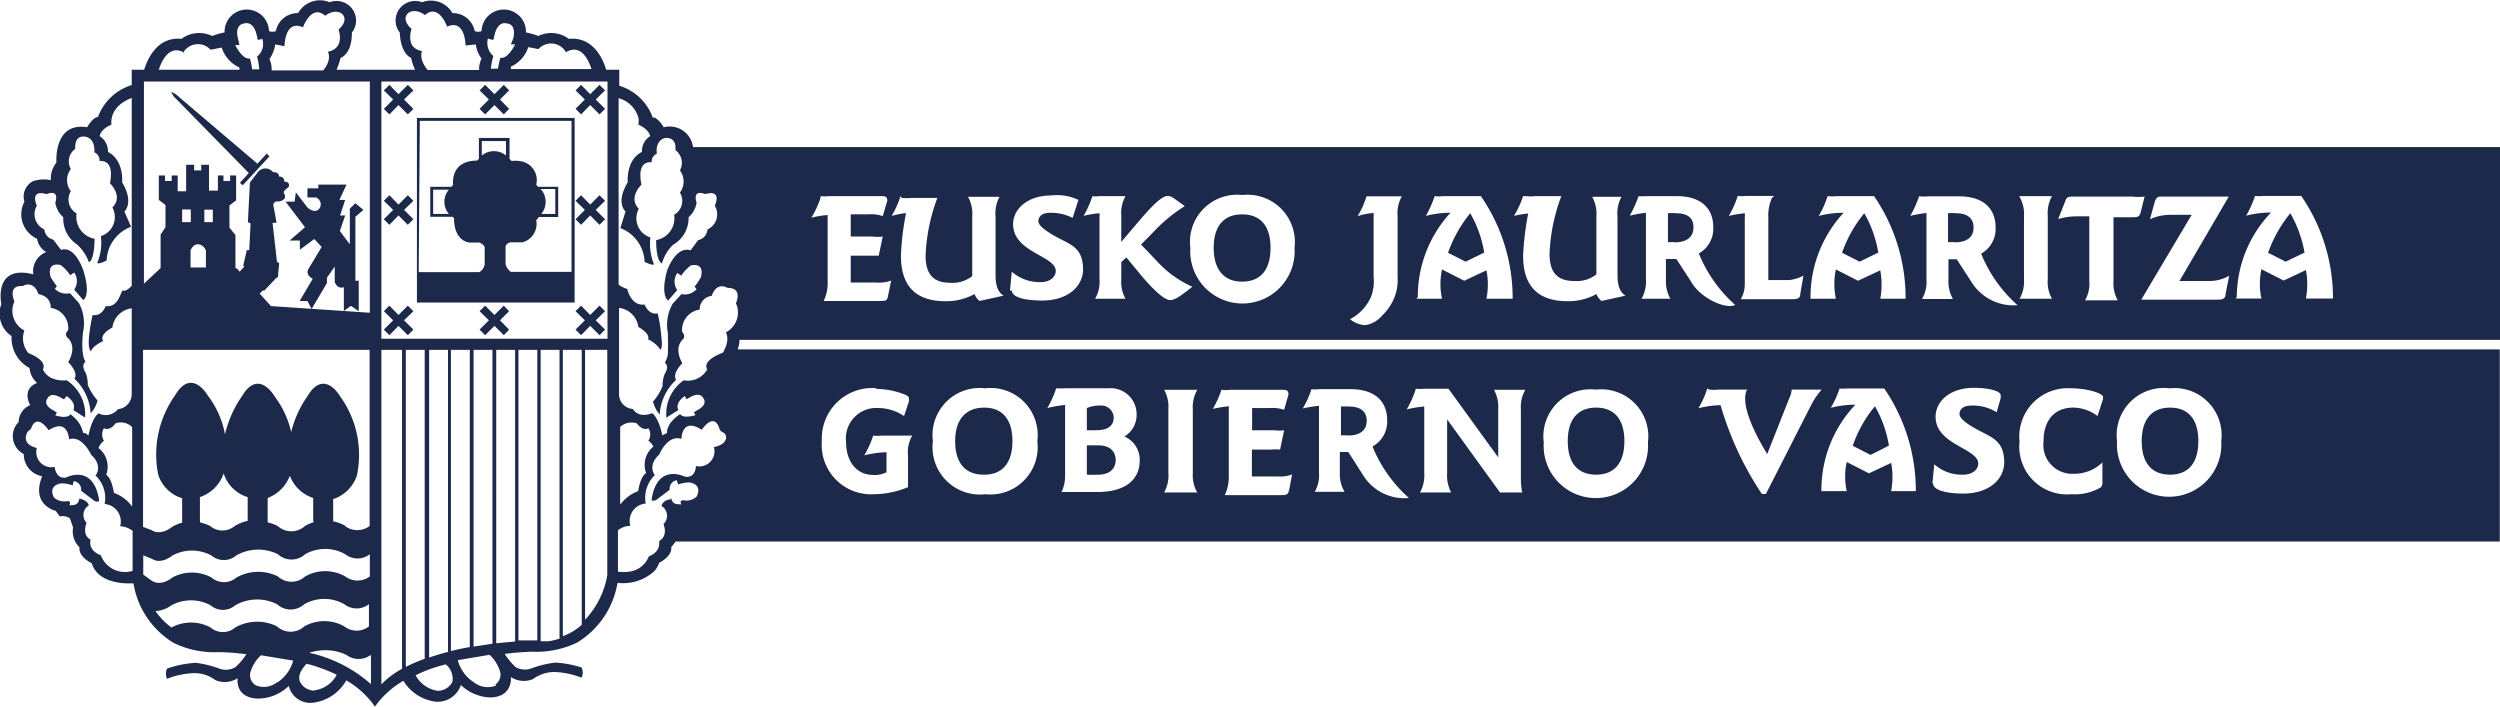 <svg xmlns="http://www.w3.org/2000/svg" viewBox="0 0 112.55 31.85"><defs><style>.cls-1{fill:#1d294b;}</style></defs><g id="Capa_2" data-name="Capa 2"><g id="Capa_1-2" data-name="Capa 1"><path class="cls-1" d="M55.92,12.68c.83,0,1.28-.53,1.28-1.52s-.45-1.51-1.28-1.51-1.28.53-1.28,1.51.46,1.52,1.28,1.52"/><path class="cls-1" d="M32.63,15.73l-.09.15c-1,.38-.7.75-.7.75a1,1,0,0,1-1.06.49A1.85,1.85,0,0,0,30,18.8l.54-.34s-.19-.3.29-.63l.08.14.2-.11s.41-.24.56.08c0,0,.21.25-.23.5l-.2.12.07.13s-.55.18-.69-.05c-.65.44-.59.85-.59.85s-.21.11-.21.11c-.18-.84-.46-1-.46-1s-.58.27-.87-.19a.66.66,0,0,1-.62-.65v-3.9a1,1,0,0,1,.87.86c.47.27.47.47.44.56a.14.14,0,0,1,0,0,1.31,1.31,0,0,1,.49.38.26.26,0,0,1,.05.09.15.15,0,0,0,.06-.09,1.3,1.3,0,0,0,0-.43,7.14,7.14,0,0,0-.17-1.12c-.42.08-.59-.4-.59-.4-.62.08-.78-.7-.78-.7s-.26-.08-.39-.2V4.42a1.26,1.26,0,0,1,.89.88.92.92,0,0,1,0,.31c.5.23.53.52.53.52a.79.79,0,0,0-.37.71c-.73.36-.64,1.37-.64,1.37-.56.93-.1,1.31-.1,1.31l-.23.75a1.69,1.69,0,0,1,1.09,1.52c.42.2.42.1.42.1a2.46,2.46,0,0,1-.16-1.2.9.9,0,0,1-.52-1.29c-.5-.5.12-1.09.12-1.09-.24-1.15.46-1,.46-1a.38.38,0,0,1,.23-.39,1.14,1.14,0,0,1,0-.28c.09-.43.42-.43.42-.43.36,0,.42.26.42.43v.12a.71.71,0,0,1,.2.91.84.84,0,0,1,0,1,.72.72,0,0,1-.26,1,1,1,0,0,1-.81,1.14c0,1,.26,1.05.26,1.05a1.89,1.89,0,0,1,.5-.84A1.38,1.38,0,0,0,31,9.78a1.09,1.09,0,0,0,.36-.65c-.2-.66.39-.39.39-.39.79-.23.43.52.43.52a.75.75,0,0,1-.33,1.07.52.52,0,0,1-.42.48l-.34.46c-.68-.21-1.06.92-1.06.92-.31,1.15.05,1.34.05,1.34l.41-.47a.67.67,0,0,1,0-.77l.18.12a1.89,1.89,0,0,1,.43-.46c.68-.14.45.54.45.54a2.55,2.55,0,0,1-.28.41l.09.12a.71.71,0,0,1-.68.22l-.4.44A1.91,1.91,0,0,0,30.07,15c0,.11,0,.21,0,.31a3.06,3.06,0,0,1,0,.43,1,1,0,0,1-.14.59c.23.18,0,.49,0,.49a1.39,1.39,0,0,0-.1.56,2.51,2.51,0,0,1-.43.7,1.33,1.33,0,0,0,.3.58,2.3,2.3,0,0,1,.74-1.56c-.2-.28.28-.75.28-.75a1.2,1.2,0,0,1-.18-.61.67.67,0,0,1,.17-.43l0,0c.21-.17,0-.37,0-.37a.92.92,0,0,1,.79-1,.61.61,0,0,1,.54-.62c.24-.67.71-.36.71-.36.72,0,.38.69.38.69a1,1,0,0,1-.45,1.31.69.69,0,0,1,.06.37,1,1,0,0,1-.14.43m6.81,1.75a3.52,3.52,0,0,1,1.34.26c.17.08.17.1.17.22a.45.45,0,0,1,0,.08l-.22.66a2.09,2.09,0,0,0-1.15-.36,1.37,1.37,0,0,0-1.46,1.53c0,.91.5,1.48,1.21,1.48a1.11,1.11,0,0,0,.61-.12l0-.05v-.85h0a4.53,4.53,0,0,0-1,.14,4.36,4.36,0,0,0,.4-.89,1.71,1.71,0,0,0,.39,0h1.37a1.46,1.46,0,0,0-.19.9v1.42a4,4,0,0,1-1.55.32A2.22,2.22,0,0,1,37,19.85a2.27,2.27,0,0,1,2.49-2.37m4.87,0a2.12,2.12,0,0,1,2.34,2.38,2.13,2.13,0,0,1-2.34,2.39A2.13,2.13,0,0,1,42,19.86a2.12,2.12,0,0,1,2.34-2.38m3.21,0a2.68,2.68,0,0,0,.4,0h1.95a1.17,1.17,0,0,1,1.27,1.17,1.12,1.12,0,0,1-.55,1,1.14,1.14,0,0,1,.69,1.08c0,.87-.65,1.42-1.91,1.42l-1.19,0-.42,0a1.66,1.66,0,0,0,.16-.75V18.23a5.9,5.9,0,0,0-.8.14,4.36,4.36,0,0,0,.4-.89m4.89.07h1.46a1.57,1.57,0,0,0-.2.88V21.3a1.54,1.54,0,0,0,.2.87H52.41a1.54,1.54,0,0,0,.19-.87V18.43a1.58,1.58,0,0,0-.19-.88m2.59,0a1.71,1.71,0,0,0,.39,0h2.3c.22,0,.3,0,.32.2l-.2.7a1.56,1.56,0,0,0-.63-.08h-.81v1h1a1.57,1.57,0,0,0,.44,0l-.18.87a2.1,2.1,0,0,0-.41,0h-.86v1.21h1.16a1.52,1.52,0,0,0,.65-.09l-.12.64c-.06.27-.09.29-.41.29s-.88,0-1.57,0l-.93,0a1.92,1.92,0,0,0,.18-.87V18.4a.37.37,0,0,0,0-.11,5.34,5.34,0,0,0-.72.12,4.36,4.36,0,0,0,.4-.89m4,0a1.8,1.8,0,0,0,.4,0h1.4c1.1,0,1.65.55,1.65,1.4a1.27,1.27,0,0,1-.66,1.18,6.25,6.25,0,0,0,1.64,2.32,2.19,2.19,0,0,1-2.09-1.07l-.64-1h-.38v.92a1.57,1.57,0,0,0,.21.87H59.19a1.5,1.5,0,0,0,.19-.87v-3a5.45,5.45,0,0,0-.73.12,4.36,4.36,0,0,0,.4-.89m4.69,0a1.8,1.8,0,0,0,.4,0h1.07l2.24,3.09V18.43a1.62,1.62,0,0,0-.19-.88h1.41a1.55,1.55,0,0,0-.2.88v3.09a3.34,3.34,0,0,0,.06.65h-1l-2.38-3.29V21.3a1.65,1.65,0,0,0,.18.87h-1.4a1.58,1.58,0,0,0,.19-.87v-3a5.31,5.31,0,0,0-.79.13,4.36,4.36,0,0,0,.4-.89m8.12,0a2.12,2.12,0,0,1,2.34,2.38,2.35,2.35,0,1,1-4.69,0,2.12,2.12,0,0,1,2.35-2.38m5.1,0a1.8,1.8,0,0,0,.4,0h1.31s-.52.58.9,2.9l1-2.53a.89.89,0,0,0,.1-.37h1.35a3.64,3.64,0,0,0-.51.77l-2,3.93h-.18a14.39,14.39,0,0,1-1.86-4h0a4.52,4.52,0,0,0-1,.14,3.88,3.88,0,0,0,.4-.89m5.88,0a2.75,2.75,0,0,0,.4,0h1.69a8.15,8.15,0,0,1,1.42,4.62H85.14a3.44,3.44,0,0,0,0-1.27l-1,.47-1-.51a3.08,3.08,0,0,0,0,1.31H82v-.1a5.56,5.56,0,0,1,1.53-3.79h-.11a4.52,4.52,0,0,0-1,.14,3.88,3.88,0,0,0,.4-.89M87,21.75l.08-.85a1.86,1.86,0,0,0,1.3.47c.43,0,.68-.24.68-.5,0-.69-1.92-.84-1.92-2.11,0-.69.65-1.3,1.71-1.3.71,0,1.22.15,1.22.33a1.2,1.2,0,0,1,0,.14l-.18.63a2,2,0,0,0-1.13-.3c-.34,0-.5.12-.54.33s.25.44.69.69c.71.41,1.31.5,1.32,1.53,0,.76-.67,1.41-1.84,1.41-.82,0-1.36-.17-1.36-.45Zm6.2-4.27c.82,0,1.48.24,1.48.39l0,.09-.25.77a1.85,1.85,0,0,0-1.09-.38c-.83,0-1.34.55-1.34,1.52a1.3,1.3,0,0,0,1.34,1.46,1.84,1.84,0,0,0,1.31-.51v.86a.34.34,0,0,1-.07.26,2.32,2.32,0,0,1-1.32.31,2.15,2.15,0,0,1-2.34-2.37,2.18,2.18,0,0,1,2.3-2.4m4.48,0A2.12,2.12,0,0,1,100,19.86a2.35,2.35,0,1,1-4.69,0,2.12,2.12,0,0,1,2.35-2.38m-67.46,5s-.34,0-.42.3a.51.51,0,0,1,.09.81s.23.53-.19.76l0,.06c0,.14,0,.45-.47.64a1.09,1.09,0,0,1-.92.69,1.4,1.4,0,0,1-.41,0h-.06V23.87a1,1,0,0,1,.56-.2.78.78,0,0,1,.69-1,1.42,1.42,0,0,1,.41-1.28s-.35-.42.2-.93c0,0,.37-.91,1-.7,0,0,0-1,.91-.41,0,0,.55-.84.8-.05,0,0,0,.09.18.18s.24.51-.43.65a.68.68,0,0,1-.81.85s0,.56-.5.48c0,0-1.23-.63-1.49,1,0,0-.05.15.2.05l.61-.46a.38.38,0,0,1,.32-.43l.06.19s.45-.16.66-.05c0,0,.42.11.17.6a.68.68,0,0,1-.6.16s-.2,0-.08.2c-.08-.05-.41.07-.46-.31m-2.88,3.49a3.89,3.89,0,0,1-1,2V15.75h1V25.94Zm-2,2.7V15.75h.85V28.13a2.64,2.64,0,0,1-.85.51m-1,.19V15.75h.85v13a2.71,2.71,0,0,1-.51.12h-.34m-1,0V15.75h.85V28.83l-.85,0m-1,.09V15.75h.85V28.88l-.85.08m0,1.9a1,1,0,0,1-1-.14,1.69,1.69,0,0,1-.73-1h0l1.43-.24a1.67,1.67,0,0,1,.49.82.56.56,0,0,1-.23.52M20.3,29.31V15.75h.85V29.13c-.28.05-.57.11-.85.18m.07,1.38a.74.74,0,0,1-.66.41,1.35,1.35,0,0,1-1-.7h0a6.49,6.49,0,0,1,1.36-.49.85.85,0,0,1,.3.79M18.27,30V15.75h.85V29.66a8.35,8.35,0,0,0-.85.36m-1.1.79V15.75h.93V30.11a3.72,3.72,0,0,0-.93.7m3-1.46c-.29.07-.57.16-.85.25V15.75h.85Zm2-.37-.85.13V15.75h.85Zm-5-25.31H27.35V15.25H17.17ZM19,2.3c-.79-.14-.47-1-.47-1-.65-.56,0-1.09.6-.62.62-.55,1,.52,1,.52.82-.37.83.85.83.85L21.42,2a1.37,1.37,0,0,0,.26.64,1,1,0,0,0-.11.51H19.25C18.83,2.63,19,2.3,19,2.3M22,1.75l.21.05.07-.29s.13-.58.56-.45c0,0,.41,0,.27.66L23,2l.19,0s-.32.67-.66.6a3.22,3.22,0,0,0-.11.49h-.32a3.38,3.38,0,0,1,.11-.57v0a.77.77,0,0,1-.24-.8m1.76.39.51.1a.77.77,0,0,1,1.24.14c.66-.39,1,.31,1.15.76H23L23,3a1.45,1.45,0,0,0,.79-.9m5.63,18a1.06,1.06,0,0,0-.33,1.2s-.24.08-.36.81a1.78,1.78,0,0,0-.81.61V19.22a.76.76,0,0,1,.75-.16s.24.36.52.22a.51.51,0,0,1,0,.56.76.76,0,0,1,.26.34M36.94,8.83a1.71,1.71,0,0,0,.39,0h2.29c.23,0,.31,0,.33.2l-.21.7a1.53,1.53,0,0,0-.63-.08H38.3v1h1a1.57,1.57,0,0,0,.44,0l-.18.86-.42,0H38.3v1.21h1.17a1.52,1.52,0,0,0,.65-.09l-.13.64c-.05.27-.08.28-.4.28s-.89,0-1.57,0l-.94,0a1.79,1.79,0,0,0,.18-.87v-3a4.36,4.36,0,0,0-.73.12,4.42,4.42,0,0,0,.41-.89m3.66,0a1.84,1.84,0,0,0,.4,0h1.2a8.31,8.31,0,0,0-.53,2.59c0,.85.35,1.23,1.1,1.23a1.43,1.43,0,0,0,1-.3V9.74a1.56,1.56,0,0,0-.19-.88H45a1.56,1.56,0,0,0-.18.9v2.63c0,.47.11.77.36.92l-1.08.24a.76.76,0,0,1-.23-.31,2.62,2.62,0,0,1-1.31.32c-1.32,0-2-.67-2-2.05a11.89,11.89,0,0,1,.23-1.91c-.18,0-.4.06-.65.12a3.88,3.88,0,0,0,.4-.89m4.93,4.25.08-.85a1.88,1.88,0,0,0,1.3.47c.43,0,.68-.24.68-.5,0-.69-1.92-.83-1.92-2.11,0-.68.65-1.29,1.71-1.29A2.23,2.23,0,0,1,48.55,9l-.26.81a2.15,2.15,0,0,0-1-.23c-.34,0-.5.12-.54.33s.25.43.69.69c.71.41,1.31.49,1.32,1.52,0,.76-.67,1.41-1.84,1.41-.82,0-1.36-.16-1.36-.44Zm3.64-4.25a1.75,1.75,0,0,0,.4,0h1.16a1.54,1.54,0,0,0-.19.88v1.18l.85-1c.6-.7,1-1.07,1.24-1.07a.53.53,0,0,1,.27.1l.5.36a6.86,6.86,0,0,0-1.35,1.1l-.62.63.69.72a4.82,4.82,0,0,0,1.62,1.18c-.47.37-.77.6-1,.6s-.68-.37-1.31-1.12l-.66-.8-.23.21v.78a1.56,1.56,0,0,0,.19.87H49.3a1.5,1.5,0,0,0,.2-.87V9.74a.61.61,0,0,0,0-.14,4.11,4.11,0,0,0-.72.12,4.36,4.36,0,0,0,.4-.89m6.75-.05a2.13,2.13,0,0,1,2.35,2.38,2.35,2.35,0,1,1-4.69,0,2.12,2.12,0,0,1,2.34-2.38m5.9.81h0a2.88,2.88,0,0,0-.71.14,3.88,3.88,0,0,0,.4-.89c.14,0,0,0,.14,0h1.45a1.55,1.55,0,0,0-.19.9v2.73a2.14,2.14,0,0,1-.32,1.27,2.28,2.28,0,0,1-.39.48,1.22,1.22,0,0,1-.76.42,1.2,1.2,0,0,1-.67-.27,2.1,2.1,0,0,0,.94-1,1.93,1.93,0,0,0,.12-.9V9.59Zm2,3.78A5.56,5.56,0,0,1,65.3,9.58h-.11a4.45,4.45,0,0,0-1,.14,5,5,0,0,0,.4-.89,1.71,1.71,0,0,0,.39,0h1.69a8.1,8.1,0,0,1,1.43,4.62H66.92a3.29,3.29,0,0,0,0-1.28l-1,.47-1-.51a3.11,3.11,0,0,0,0,1.32H63.77Zm4.88-4.54a1.71,1.71,0,0,0,.39,0h1.19a8.31,8.31,0,0,0-.53,2.59c0,.85.35,1.23,1.11,1.23a1.42,1.42,0,0,0,1-.3V9.74a1.56,1.56,0,0,0-.19-.88H73a1.56,1.56,0,0,0-.18.9v2.63c0,.47.11.77.36.92l-1.08.24a.76.76,0,0,1-.23-.31,2.61,2.61,0,0,1-1.3.32c-1.32,0-2-.67-2-2.05a12.83,12.83,0,0,1,.23-1.9,5.07,5.07,0,0,0-.64.11,4.42,4.42,0,0,0,.41-.89m5.12,0a2.55,2.55,0,0,0,.39,0h1.41c1.09,0,1.64.55,1.64,1.39a1.27,1.27,0,0,1-.65,1.19,6.25,6.25,0,0,0,1.64,2.32c-.46.21-1.6-.33-2-1.07l-.65-1-.33,0h-.14v.92a1.6,1.6,0,0,0,.2.87H73.9a1.54,1.54,0,0,0,.2-.87v-3a5.43,5.43,0,0,0-.73.13,5,5,0,0,0,.4-.89m4.45,0a1.75,1.75,0,0,0,.4,0h1.26l-.1.08a1.9,1.9,0,0,0-.17.88v2.83h.93a1.84,1.84,0,0,0,.65-.2l-.14.81c0,.22-.14.25-.36.25-.42,0-.93,0-1.69,0l-.63,0a1.36,1.36,0,0,0,.18-.71V9.82a1.62,1.62,0,0,0,0-.22,5.34,5.34,0,0,0-.72.12,4.36,4.36,0,0,0,.4-.89m3.28,4.54A5.57,5.57,0,0,1,83,9.58h-.12a4.53,4.53,0,0,0-1,.14,4.36,4.36,0,0,0,.4-.89,1.8,1.8,0,0,0,.4,0h1.69a8.1,8.1,0,0,1,1.42,4.62H84.65a3.54,3.54,0,0,0,0-1.28l-1,.47-1-.51a3.28,3.28,0,0,0,0,1.32H81.5Zm4.9-4.53a2.55,2.55,0,0,0,.39,0H88.2c1.09,0,1.64.55,1.64,1.39a1.27,1.27,0,0,1-.65,1.19,6.25,6.25,0,0,0,1.64,2.32,2.23,2.23,0,0,1-2.09-1.07l-.65-1a1.64,1.64,0,0,1-.23,0h-.14v.92a1.6,1.6,0,0,0,.2.87H86.53a1.54,1.54,0,0,0,.2-.87v-3a5.43,5.43,0,0,0-.73.13,5,5,0,0,0,.4-.89m4.52,0h1.46a1.58,1.58,0,0,0-.19.88v2.87a1.54,1.54,0,0,0,.19.87H90.92a1.54,1.54,0,0,0,.2-.87V9.74a1.57,1.57,0,0,0-.2-.88M93,9c.06-.15.17-.15.35-.15H96a2.24,2.24,0,0,0,.55,0l-.17.68c-.06.25-.15.25-.41.25h-.82v2.87a1.56,1.56,0,0,0,.19.87H93.87a1.5,1.5,0,0,0,.19-.87V9.74h-.6a3,3,0,0,0-.8.12Zm4,.11c.06-.18.11-.26.28-.26h3.06l-2.22,3.8h.26l1.17,0a1.74,1.74,0,0,0,.81-.24l-.16.79c0,.25-.13.29-.36.29s-1,0-2.16,0c-.43,0-.85,0-1.28,0l2.27-3.82h-.94a2.27,2.27,0,0,0-.94.2Zm3.7,4.25a5.52,5.52,0,0,1,1.54-3.79h-.12a4.53,4.53,0,0,0-1,.14,4.36,4.36,0,0,0,.4-.89,1.71,1.71,0,0,0,.39,0h1.69a8.1,8.1,0,0,1,1.43,4.62h-1.22a3.29,3.29,0,0,0,0-1.28l-1,.47-1-.51a3.11,3.11,0,0,0,0,1.32h-1.16Zm-84,17.44a6.15,6.15,0,0,0-2.78-1.41,2.26,2.26,0,0,1,1.67.09.92.92,0,0,0,1.11,0Zm-2.55.29a.72.72,0,0,1-.65-.41c-.11-.31.12-.59.3-.8a7.08,7.08,0,0,1,1.36.5h0a1.35,1.35,0,0,1-1,.7m-1.67-.38a.94.94,0,0,1-1,.14.56.56,0,0,1-.23-.52,1.67,1.67,0,0,1,.49-.82h0l1.45.24a1.7,1.7,0,0,1-.74,1M7,27.51a1.35,1.35,0,0,0,.72-.26,1.85,1.85,0,0,1,1.76,0,.85.85,0,0,0,1.11,0,2,2,0,0,1,1.88-.05.91.91,0,0,0,1.23,0,1.83,1.83,0,0,1,1.8,0,.9.9,0,0,0,1.11,0v1a.9.9,0,0,1-1.11,0,1.83,1.83,0,0,0-1.8,0,.91.91,0,0,1-1.23,0,2,2,0,0,0-1.88.05.85.85,0,0,1-1.11,0,1.85,1.85,0,0,0-1.76,0h0A3.15,3.15,0,0,1,7,27.51M4.54,25c-.62-.24-.46-.7-.46-.7-.42-.23-.18-.76-.18-.76A.51.51,0,0,1,4,22.75c-.08-.26-.43-.3-.43-.3-.05.38-.38.26-.45.31.11-.22-.08-.2-.08-.2a.71.71,0,0,1-.61-.16c-.25-.49.18-.6.18-.6.21-.11.66.05.66.05l.05-.19a.38.38,0,0,1,.33.43l.6.46c.25.1.21-.05.21-.05-.27-1.65-1.49-1-1.49-1-.46.08-.51-.48-.51-.48a.68.68,0,0,1-.8-.85C1,20,1.17,19.6,1.21,19.5s.18-.18.18-.18c.26-.79.8.05.8.05.88-.57.92.41.92.41.58-.21,1,.7,1,.7.55.51.19.93.19.93a1.38,1.38,0,0,1,.41,1.28.79.79,0,0,1,.7,1,1,1,0,0,1,.56.21V25.7A1.16,1.16,0,0,1,4.54,25M1.27,15.88a1,1,0,0,1-.17-1,1,1,0,0,1-.45-1.31s-.34-.74.37-.69c0,0,.48-.31.71.36,0,0,.58.08.55.62a.92.92,0,0,1,.79,1s-.22.2,0,.37c.42.45,0,1.07,0,1.07s.48.47.28.75a2.32,2.32,0,0,1,.73,1.56,1.31,1.31,0,0,0,.31-.58,2.71,2.71,0,0,1-.44-.7,1.39,1.39,0,0,0-.1-.56s-.22-.31,0-.49c0,0-.23-.25-.11-1.33a1.91,1.91,0,0,0-.19-1.31l-.4-.44A.71.71,0,0,1,2.47,13l.09-.12a2.55,2.55,0,0,1-.28-.41s-.23-.68.45-.54a1.89,1.89,0,0,1,.43.46l.18-.12a.67.67,0,0,1,0,.77l.41.47s.36-.19,0-1.34c0,0-.37-1.13-1-.92l-.35-.46A.51.51,0,0,1,2,10.33a.75.75,0,0,1-.34-1.07s-.36-.75.44-.52c0,0,.59-.27.39.39a1.09,1.09,0,0,0,.36.65A1.39,1.39,0,0,0,3.46,11,2,2,0,0,1,4,11.8s.24,0,.26-1.05a1,1,0,0,1-.81-1.14.72.72,0,0,1-.26-1,.82.82,0,0,1,0-1,.69.69,0,0,1,.2-.91s-.08-.6.42-.55c0,0,.47,0,.44.71a.38.38,0,0,1,.23.39s.7-.13.47,1c0,0,.62.59.11,1.09a.9.9,0,0,1-.52,1.29,2.33,2.33,0,0,1-.16,1.2s0,.1.42-.1a1.69,1.69,0,0,1,1.1-1.52L5.6,9.52s.45-.38-.1-1.31c0,0,.09-1-.64-1.37a.81.81,0,0,0-.37-.71s0-.29.53-.52c0,0-.16-.79.91-1.2v8.46c-.12.12-.29.26-.39.21s-.16.78-.78.7c0,0-.17.48-.59.4,0,0-.34,1.44-.07,1.64,0,0,0-.2.55-.47,0,0-.24-.24.41-.61a1,1,0,0,1,.87-.86v3.85h0a.68.68,0,0,1-.62.69.7.7,0,0,1-.87.19s-.28.14-.46,1c0,0-.14-.15-.21-.11s0-.41-.6-.85c-.14.23-.68.05-.68.05l.07-.13-.2-.12c-.44-.25-.23-.5-.23-.5.15-.32.55-.08.55-.08l.2.11L3,17.83c.48.33.3.63.3.63l.53.34A1.83,1.83,0,0,0,3,17.12s-.79.11-1.07-.49c0,0,.28-.37-.69-.75m7-13.5a.77.77,0,0,1,1.24-.14l.5-.1a1.49,1.49,0,0,0,.8.9l0,.1H7.15c.14-.45.5-1.15,1.16-.76m2.4-.66c-.15-.64.27-.66.27-.66.43-.13.56.45.56.45l.07.29.2-.05a.73.73,0,0,1-.24.8v0a2.71,2.71,0,0,1,.1.57h-.32a3,3,0,0,0-.1-.49c-.34.07-.66-.6-.66-.6l.19,0ZM12.39,2l.42.08s0-1.22.83-.85c0,0,.38-1.07,1-.52.6-.47,1.25.06.6.62,0,0,.32.84-.48,1,0,0,.21.33-.21.84H12.23a1.11,1.11,0,0,0-.1-.51A1.51,1.51,0,0,0,12.39,2m3.15,21.67a1.84,1.84,0,0,0-.54-.2v-1a1.68,1.68,0,0,0,1.07-1.07,4.5,4.5,0,0,0-.76-3.56s-.72-1.27-1.47,0a4.78,4.78,0,0,0-.73,1.61,4.25,4.25,0,0,0-.75-1.61s-.72-1.27-1.47,0a5,5,0,0,0-.76,1.71v0a4.14,4.14,0,0,0-.78-1.75s-.72-1.27-1.47,0a4.6,4.6,0,0,0-.76,3.56,1.62,1.62,0,0,0,1.08,1.07v1.1h0a1.73,1.73,0,0,0-.45.19s-.49.42-.92.15l-.39-.15V15.75h10.2v7.93a.92.92,0,0,1-1.11,0m-1.38-.18v0a1.9,1.9,0,0,0-.42.18.91.91,0,0,1-1.23,0,1.64,1.64,0,0,0-.45-.16V22.42a1.74,1.74,0,0,0,1-1,1.68,1.68,0,0,0,1.05,1v1.06h0m-5.1,0v-1.1a1.7,1.7,0,0,0,1.07-1.07,1.62,1.62,0,0,0,1.08,1.07v1.07a1.85,1.85,0,0,0-.58.23.86.86,0,0,1-1.11,0,1.83,1.83,0,0,0-.45-.16ZM6.45,25.87h0V25l.39.16c.43.27.92-.15.92-.15a1.85,1.85,0,0,1,1.76,0,.86.86,0,0,0,1.11,0,2,2,0,0,1,1.88-.06.91.91,0,0,0,1.23,0,1.83,1.83,0,0,1,1.8,0,.9.9,0,0,0,1.11,0v1a.92.92,0,0,1-1.11,0,1.83,1.83,0,0,0-1.8,0,.91.91,0,0,1-1.23,0,2,2,0,0,0-1.88.06A.86.86,0,0,1,9.52,26a1.85,1.85,0,0,0-1.76,0s-.49.42-.92.15ZM8.59,10H8.2V9.43h.39Zm.61-.56h.38V10H9.2ZM8.92,11h0c.23,0,.35.27.35.27v.77H8.58v-.77s.11-.29.34-.27h0M4.43,20.18a.79.79,0,0,1,.25-.34.52.52,0,0,1,0-.56c.28.14.52-.22.52-.22a.71.71,0,0,1,.75.17v3.58a1.71,1.71,0,0,0-.82-.62c-.12-.73-.35-.81-.35-.81a1.06,1.06,0,0,0-.33-1.2M16.65,3.67V14.08l-4.45-.3-.51-.56.14-.14.07,0,.54-.57a.1.1,0,0,0,.08-.13l.05-.53-.1-.06-.2-1.76h.18l-.14-.77a.16.16,0,0,1,.18-.19c.28,0,.34-.17.34-.17l0-.13a.13.13,0,0,1,0-.21L13,8.41c.07-.25-.2-.23-.2-.23,0-.26-.24-.23-.24-.23,0-.22-.27-.2-.27-.2a.43.43,0,0,0-.68,0l-.36.47L11.16,10l.12.06-.06,1.2h-.11l-.16.7L11,12l-.21.23h0l-.13-.15h-.06V10.58l-.27-.33v-1l.3-.23V7.9h-.27v.25h-.3V7.9H9.81v.68h-.4V7.42H9.06v.25H8.74V7.42H8.38V8.61H8V7.9H7.73v.25h-.3V7.9H7.15V9l.3.23v1l-.22.33v1.51h0l-.75.7V3.67Zm95.9,11.63V6.62H31.2a1.06,1.06,0,0,0-1.32-.89,1.21,1.21,0,0,0-.39-.43.19.19,0,0,0-.1,0,2.32,2.32,0,0,0-1.51-1.44V3.14h-.59c-.13-.45-.57-1.5-1.68-1.39a1.32,1.32,0,0,0-1.37-.13,3.55,3.55,0,0,0-.56-.16,1,1,0,0,0-2-.06.43.43,0,0,1-.31,0,1,1,0,0,0-1-.81A1.12,1.12,0,0,0,19,.1a.88.88,0,0,0-1,1.37s0,.89.51,1.14a2.18,2.18,0,0,0,.18.53H15.15a2.8,2.8,0,0,0,.18-.53c.56-.25.51-1.14.51-1.14a.88.88,0,0,0-1-1.37,1.13,1.13,0,0,0-1.42.49,1,1,0,0,0-1,.81.43.43,0,0,1-.31,0,1,1,0,0,0-2,.06,3.55,3.55,0,0,0-.56.16,1.34,1.34,0,0,0-1.38.13c-1.11-.11-1.54.94-1.68,1.39H5.93v.69A2.35,2.35,0,0,0,4.41,5.27c-.23,0-.49.46-.49.46C2.4,5.48,2.54,7.32,2.54,7.32a1.14,1.14,0,0,0-.25.79,1.53,1.53,0,0,0-.81.05.78.78,0,0,0-.38.92,1.21,1.21,0,0,0,.57,1.67.86.86,0,0,0,.41.6.92.92,0,0,0-.58,1C-.32,11.89.06,13.69.06,13.69a1.21,1.21,0,0,0,.46,1.44,1.54,1.54,0,0,0,.81,1.44,1,1,0,0,0,.34.67c-.73.29-.31,1-.31,1A.83.83,0,0,0,.84,19a.9.9,0,0,0,.23,1.44,1,1,0,0,0,.83,1c-.53,1.3.61,1.56.61,1.56s.18.25.18.25a.58.58,0,0,1,.46.09l.14.41a1,1,0,0,0,.29.89c-.06.43.55.72.55.72.3.94,1.56.92,1.88.9a3.84,3.84,0,0,0,1.82,2.69,4.19,4.19,0,0,0,2,.41c.45,0,.87.05,1.26.09h0a2.6,2.6,0,0,1-.5.59.85.85,0,0,1-.72.06,4.57,4.57,0,0,0-1.06-.26,4.8,4.8,0,0,0-1.29.26.56.56,0,0,0,0,.46,3.68,3.68,0,0,1,1.1-.25,1.59,1.59,0,0,1,1.08.31,1.06,1.06,0,0,0,1-.09s-.15.87.89.92A2,2,0,0,0,13,30.88a1,1,0,0,0,1.14.75,2,2,0,0,0,1.45-1,4.07,4.07,0,0,1,1.29,1.18,4.06,4.06,0,0,1,1.28-1.16,2,2,0,0,0,1.45.94,1.11,1.11,0,0,0,1.14-.75,2,2,0,0,0,1.36.56c1-.05.89-.92.89-.92a1.06,1.06,0,0,0,1,.09,1.59,1.59,0,0,1,1.08-.31,3.68,3.68,0,0,1,1.1.25.51.51,0,0,0,0-.46A4.76,4.76,0,0,0,25,29.83a4.53,4.53,0,0,0-1.07.26.85.85,0,0,1-.72-.06,3.18,3.18,0,0,1-.49-.59,11.93,11.93,0,0,1,1.26-.1,4.22,4.22,0,0,0,2-.41,3.89,3.89,0,0,0,1.82-2.69,2.09,2.09,0,0,0,1.66-.53,1,1,0,0,0,.21-.37s.61-.29.55-.72a1.14,1.14,0,0,0,.19-.24h82.13V15.73H33.21a1.18,1.18,0,0,0,.08-.43Z"/><path class="cls-1" d="M84.21,20.48l.83-.42a5.27,5.27,0,0,0-.63-1.77,5.58,5.58,0,0,0-1,1.78Z"/><path class="cls-1" d="M88,10.91c.57,0,.85-.25.85-.67s-.28-.64-.81-.64a1.87,1.87,0,0,0-.34,0V10.9H88Z"/><path class="cls-1" d="M66.82,11.37a5.27,5.27,0,0,0-.63-1.77,5.91,5.91,0,0,0-1,1.78l.79.4Z"/><path class="cls-1" d="M60.67,19.61c.57,0,.86-.25.86-.67s-.28-.64-.82-.64l-.34,0V19.6h.3Z"/><path class="cls-1" d="M97.7,21.37c.82,0,1.27-.53,1.27-1.51s-.45-1.51-1.27-1.51-1.28.52-1.28,1.51.45,1.51,1.28,1.51"/><path class="cls-1" d="M103.75,11.37a5.4,5.4,0,0,0-.64-1.77,5.91,5.91,0,0,0-1,1.78l.79.4Z"/><path class="cls-1" d="M50.23,20.74c0-.43-.27-.69-.78-.69l-.52,0v1.32a4.92,4.92,0,0,0,.51,0c.5,0,.79-.25.79-.68"/><path class="cls-1" d="M44.31,21.37c.82,0,1.27-.53,1.27-1.51s-.45-1.51-1.27-1.51S43,18.87,43,19.86s.46,1.51,1.28,1.51"/><path class="cls-1" d="M50.14,18.82a.56.56,0,0,0-.63-.56,1.43,1.43,0,0,0-.58.11v1l.4,0c.54,0,.81-.19.81-.59"/><path class="cls-1" d="M84.56,11.37a5.27,5.27,0,0,0-.63-1.77,5.78,5.78,0,0,0-1,1.78l.79.4Z"/><path class="cls-1" d="M75.39,10.91c.56,0,.85-.25.85-.67S76,9.6,75.43,9.6a1.87,1.87,0,0,0-.34,0V10.9h.3Z"/><path class="cls-1" d="M71.86,21.37c.82,0,1.27-.53,1.27-1.51s-.45-1.51-1.27-1.51-1.28.52-1.28,1.51.45,1.51,1.28,1.51"/><path class="cls-1" d="M13.73,10.23l-.69.6h.46v.41l.65-.48.33.36-.6,1c-.14.27.2.43.2.43l-.59,1,.35,0,.19.36.69-1.17v-.24l.35-.5v.7c.14.35.41.23.41.23V14l.32-.23.35.24V12.64H16V9.76l.36-.31L16,9.15l-.25.24V11l-.45-.6.24-.7h-.23L15.54,9h-.26l.32-.69H14.33v.17h-.49v.41l.39,0a.34.34,0,0,1,.18.45c-.2.35-.57,0-.57,0l-.52-.68-.06.42h-.4Z"/><path class="cls-1" d="M20.2,9.63h-.7V8.54h.71a.83.83,0,0,0,0,1.09M21.69,7V6.35h1.09V7a.86.86,0,0,0-1.09,0m2.63,1.51H25V9.63h-.63a.86.86,0,0,0,0-1.09m-5.47-3.1h6.83v6.8H23a.61.61,0,0,1-.24-.35v-.78c0-.13.2-.2.2-.2h.56a.86.86,0,0,0,.62-1,.75.75,0,0,0,.12-.14h.87V8.41h-.9l-.09-.09a.86.86,0,0,0-.76-1.07,1.18,1.18,0,0,0-.35,0l-.09-.1V6.21H21.56v.94l-.08.08c-1.24,0-1.08,1.09-1.08,1.09l-.08.09h-.95V9.76h1l.07.06c0,1.06.69,1.1.69,1.1h.45a.41.41,0,0,1,.24.2v.78a.49.49,0,0,1-.24.35H18.85Zm5.84,8.18h1.13V5.31h-7.1v8.31h6Z"/><polygon class="cls-1" points="11.2 7.79 10.8 8.23 10.93 8.34 12.13 7.04 12.01 6.91 11.59 7.37 7.91 4.24 7.7 4.13 7.81 4.33 11.2 7.79"/><polygon class="cls-1" points="21.84 5.15 22.26 4.73 22.68 5.15 22.92 4.9 22.51 4.48 22.92 4.07 22.68 3.82 22.26 4.24 21.84 3.82 21.59 4.07 22.01 4.48 21.59 4.9 21.84 5.15"/><polygon class="cls-1" points="22.68 13.76 22.26 14.18 21.84 13.76 21.59 14.01 22.01 14.42 21.59 14.84 21.84 15.09 22.26 14.67 22.68 15.09 22.92 14.84 22.51 14.42 22.92 14.01 22.68 13.76"/><polygon class="cls-1" points="18.36 3.82 17.94 4.24 17.53 3.82 17.28 4.07 17.7 4.48 17.28 4.9 17.53 5.15 17.94 4.73 18.36 5.15 18.61 4.9 18.19 4.48 18.61 4.07 18.36 3.82"/><polygon class="cls-1" points="18.36 8.79 17.94 9.21 17.53 8.79 17.28 9.04 17.7 9.45 17.28 9.87 17.53 10.12 17.94 9.7 18.36 10.12 18.61 9.87 18.19 9.45 18.61 9.04 18.36 8.79"/><polygon class="cls-1" points="18.36 13.76 17.94 14.18 17.53 13.76 17.28 14.01 17.7 14.42 17.28 14.84 17.53 15.09 17.94 14.67 18.36 15.09 18.61 14.84 18.19 14.42 18.61 14.01 18.36 13.76"/><polygon class="cls-1" points="26.16 5.15 26.57 4.73 26.99 5.15 27.24 4.9 26.82 4.48 27.24 4.07 26.99 3.82 26.57 4.24 26.16 3.82 25.91 4.07 26.33 4.48 25.91 4.9 26.16 5.15"/><polygon class="cls-1" points="26.16 10.12 26.57 9.7 26.99 10.12 27.24 9.87 26.82 9.45 27.24 9.04 26.99 8.79 26.57 9.21 26.16 8.79 25.91 9.04 26.33 9.45 25.91 9.87 26.16 10.12"/><polygon class="cls-1" points="26.16 15.09 26.57 14.67 26.99 15.09 27.24 14.84 26.82 14.42 27.24 14.01 26.99 13.76 26.57 14.18 26.16 13.76 25.91 14.01 26.33 14.42 25.91 14.84 26.16 15.09"/></g></g></svg>